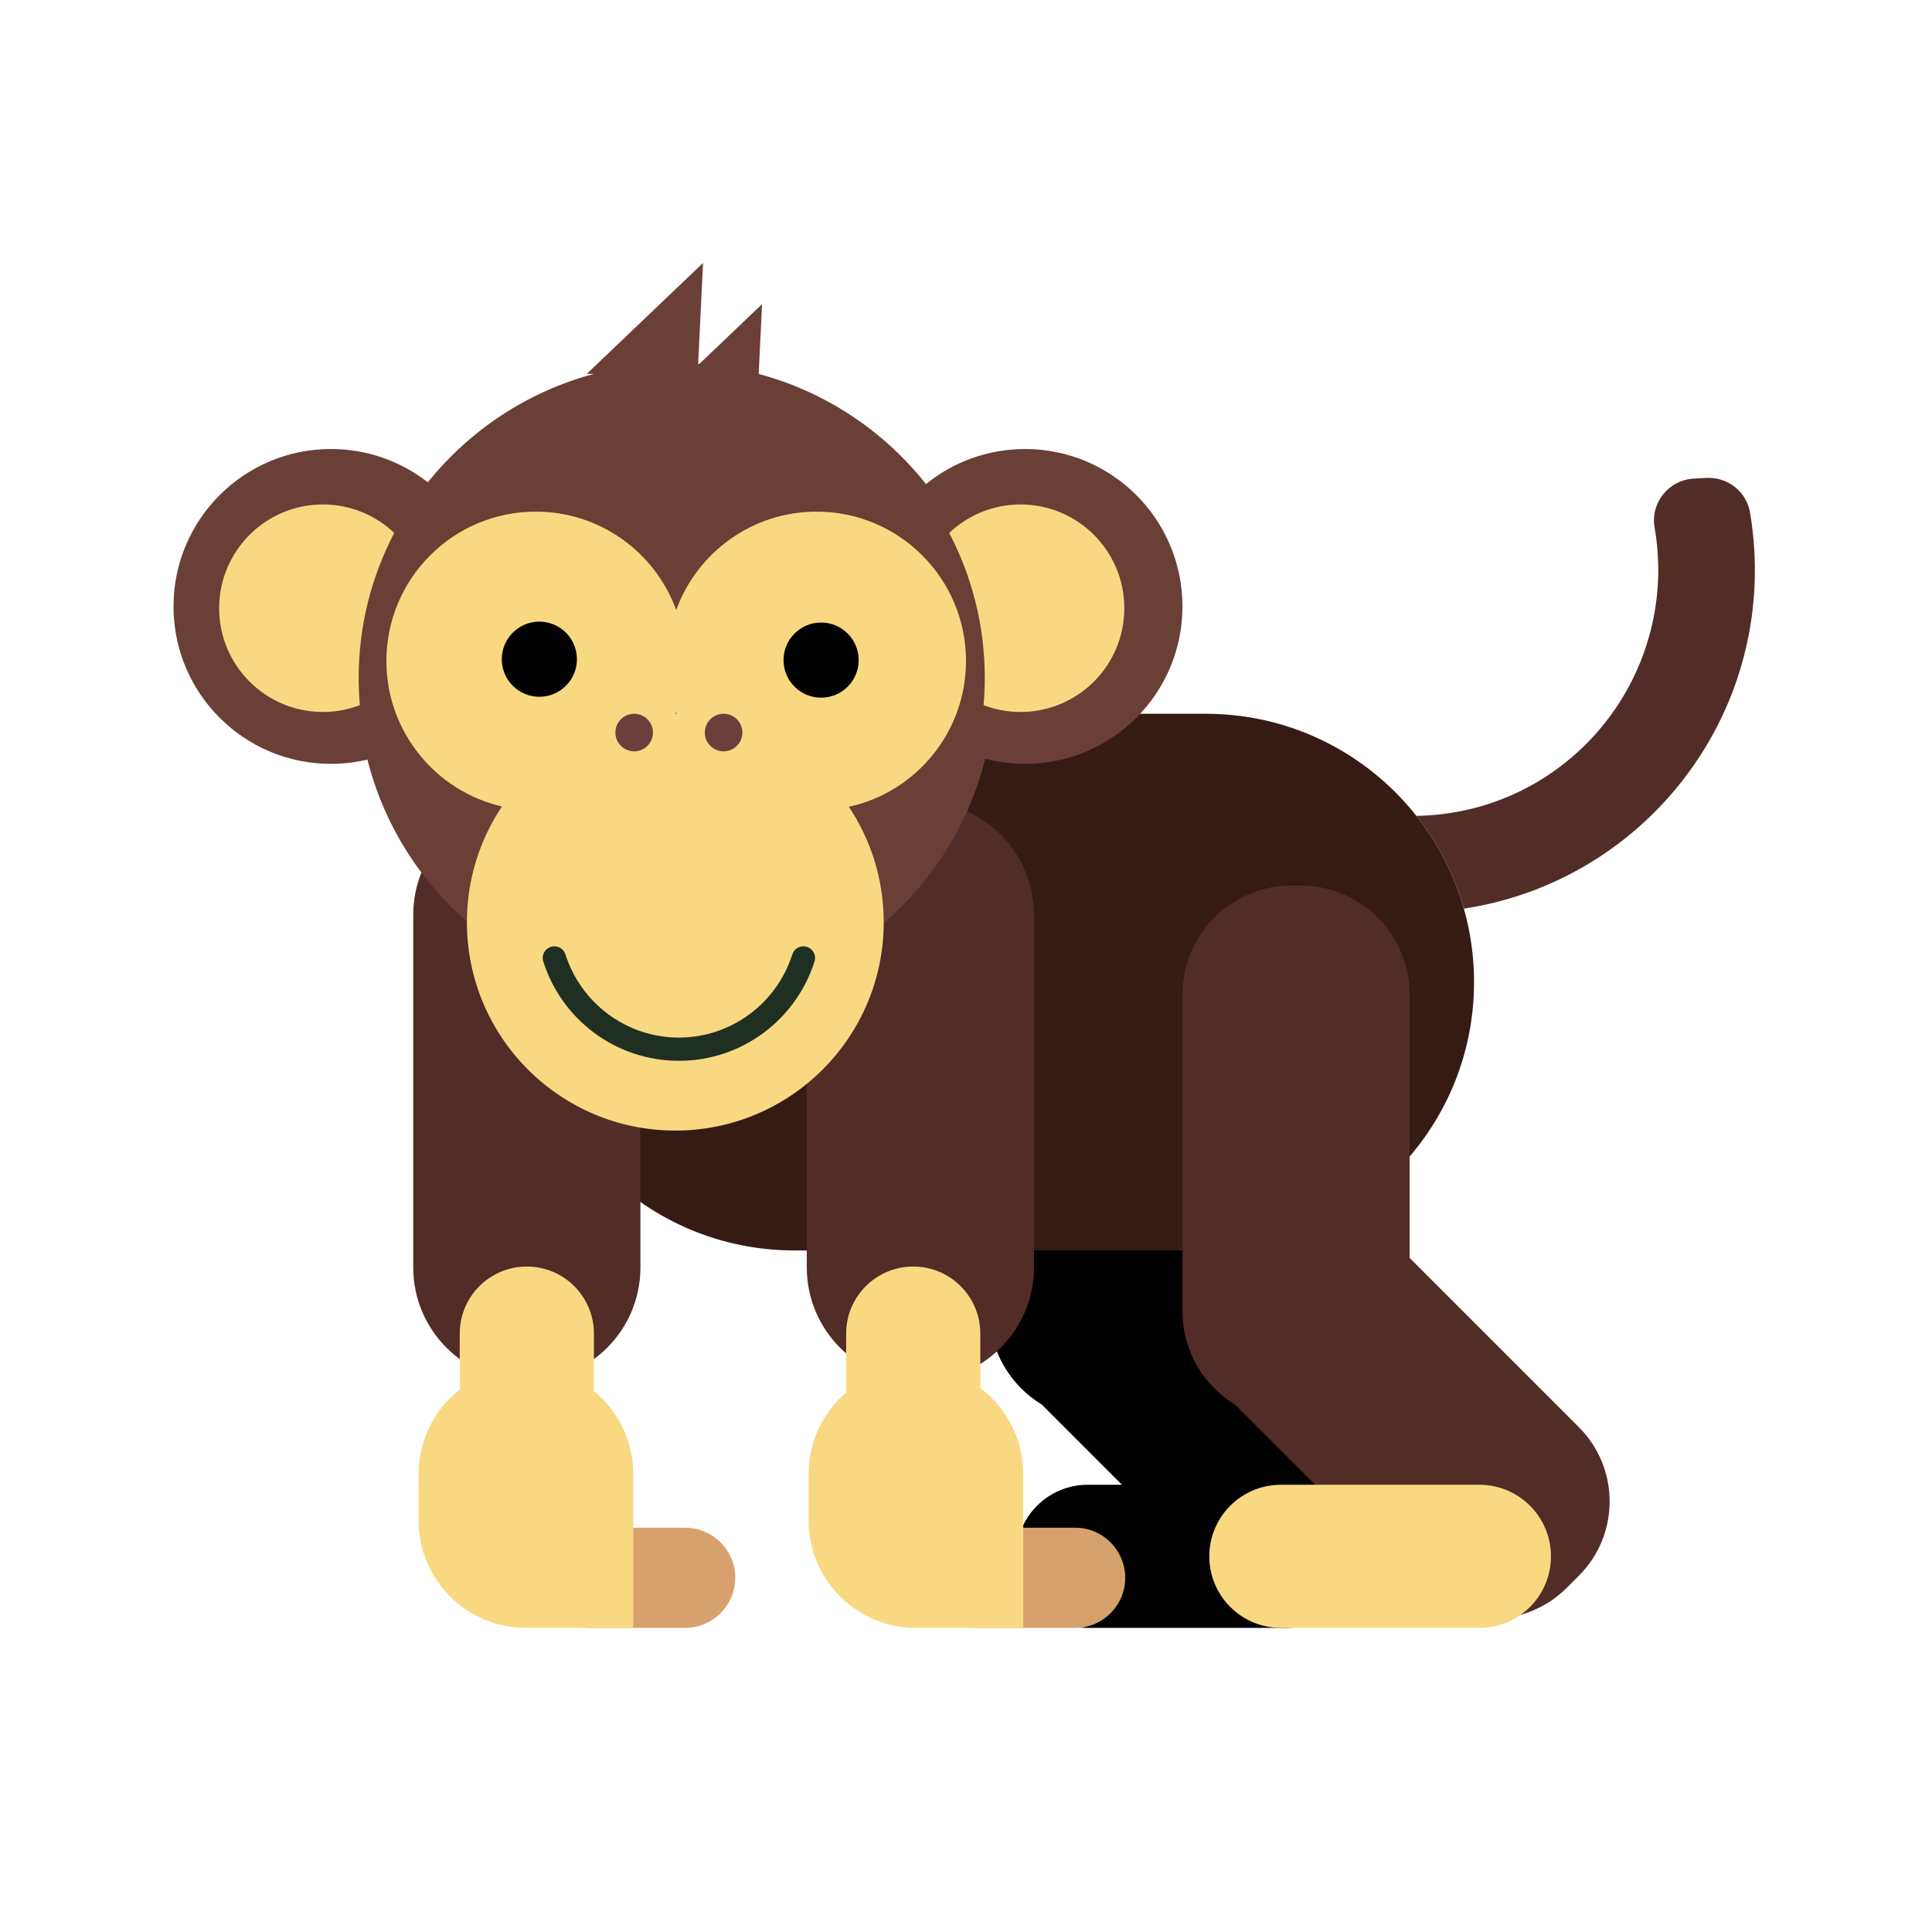 <?xml version='1.0' encoding='utf-8'?>
<svg xmlns="http://www.w3.org/2000/svg" version="1.1" id="Ebene_1" x="0px" y="0px" viewBox="0 0 1080 1080" style="enable-background:new 0 0 1080 1080;">
    <style type="text/css"> .st0{fill:#96C23D;} .st1{fill:#361A14;} .st2{fill:#522C27;} .st3{fill:#693F36;} .st4{fill:#F8D982;} .st5{fill:#1F3022;} .st6{fill:#6A3F3C;} .st7{fill:#D7A16E;} </style>
    <path d="M774.6,797.798l-94.6-94.6V556.001c0-33.69-27.311-61.001-61.001-61.001h-4.998C580.311,495,553,522.311,553,556.001 v176.998c0,22.105,11.758,41.463,29.36,52.163L627.198,830H608c-22.091,0-40,17.909-40,40v0c0,22.091,17.909,40,40,40h111 c8.626,0,16.607-2.74,23.14-7.383c9.405-2.624,18.287-7.62,25.684-15.016l6.776-6.776 C797.528,857.897,797.528,820.725,774.6,797.798z"/>
    <path class="st1" d="M444,699h230c82.843,0,150-67.157,150-150v0c0-82.843-67.157-150-150-150H444c-82.843,0-150,67.157-150,150v0 C294,631.843,361.157,699,444,699z"/>
    <path class="st2" d="M294.5,772L294.5,772c-35.07,0-63.5-28.43-63.5-63.5v-197c0-35.07,28.43-63.5,63.5-63.5h0 c35.07,0,63.5,28.43,63.5,63.5v197C358,743.57,329.57,772,294.5,772z"/>
    <path class="st2" d="M514.5,772L514.5,772c-35.07,0-63.5-28.43-63.5-63.5v-197c0-35.07,28.43-63.5,63.5-63.5h0 c35.07,0,63.5,28.43,63.5,63.5v197C578,743.57,549.57,772,514.5,772z"/>
    <path class="st2" d="M726.999,794h-4.998C688.311,794,661,766.689,661,732.999V556.001c0-33.69,27.311-61.001,61.001-61.001h4.998 c33.69,0,61.001,27.311,61.001,61.001v176.998C788,766.689,760.689,794,726.999,794z"/>
    <path class="st2" d="M882.6,880.825l-6.776,6.776c-22.927,22.927-60.099,22.927-83.027,0L680.612,775.415 c-22.927-22.927-22.927-60.099,0-83.027l6.776-6.776c22.927-22.927,60.099-22.927,83.027,0L882.6,797.798 C905.528,820.725,905.528,857.897,882.6,880.825z"/>
    <path class="st3" d="M573,251c-20.982,0-40.246,7.348-55.368,19.605c-23.45-29.62-56.124-51.596-93.684-61.605h0.164L426,170 l-35.089,33.469c-0.213-0.015-0.428-0.026-0.642-0.041L393,147l-65,62h4.051c-37.146,9.898-69.508,31.505-92.9,60.632 C224.219,257.959,205.423,251,185,251c-48.601,0-88,39.399-88,88c0,48.601,39.399,88,88,88c7.021,0,13.847-0.827,20.393-2.38 C224.846,501.837,294.744,559,378,559c83.424,0,153.433-57.394,172.721-134.848C557.837,426.009,565.303,427,573,427 c48.601,0,88-39.399,88-88C661,290.399,621.601,251,573,251z"/>
    <path class="st4" d="M540,369.5c0-46.116-37.384-83.5-83.5-83.5c-36.101,0-66.847,22.913-78.5,54.987 C366.347,308.913,335.601,286,299.5,286c-46.116,0-83.5,37.384-83.5,83.5c0,39.61,27.589,72.754,64.593,81.324 C268.22,469.327,261,491.569,261,515.5c0,64.341,52.159,116.5,116.5,116.5S494,579.841,494,515.5 c0-23.845-7.169-46.012-19.462-64.476C511.979,442.776,540,409.42,540,369.5z M378,398.013c0.122,0.336,0.257,0.665,0.383,0.998 c-0.254-0.002-0.507-0.009-0.761-0.01C377.746,398.671,377.879,398.345,378,398.013z"/>
    <g>
        <path class="st4" d="M200.5,379c0-29.262,7.193-56.841,19.89-81.082C209.994,288.06,195.959,282,180.5,282 c-32.033,0-58,25.967-58,58c0,32.032,25.967,58,58,58c7.281,0,14.243-1.354,20.664-3.804C200.733,389.187,200.5,384.121,200.5,379z "/>
        <path class="st4" d="M570.5,282c-15.459,0-29.494,6.06-39.89,15.918c12.698,24.241,19.89,51.819,19.89,81.082 c0,5.121-0.233,10.187-0.664,15.196c6.421,2.45,13.383,3.804,20.664,3.804c32.033,0,58-25.968,58-58 C628.5,307.967,602.533,282,570.5,282z"/>
    </g>
    <path class="st4" d="M827,910H716c-22.091,0-40-17.909-40-40v0c0-22.091,17.909-40,40-40h111c22.091,0,40,17.909,40,40v0 C867,892.091,849.091,910,827,910z"/>
    <path class="st5" d="M449.095,529c-2.84,0-5.345,1.844-6.203,4.552C434.367,560.448,409.181,580,379.5,580 s-54.867-19.552-63.392-46.448c-0.858-2.707-3.362-4.552-6.203-4.552l0,0c-4.378,0-7.547,4.247-6.231,8.422 C313.827,569.637,343.931,593,379.5,593c35.569,0,65.673-23.363,75.826-55.578C456.642,533.247,453.473,529,449.095,529L449.095,529 z"/>
    <path class="st2" d="M980.702,308.278c-0.399-7.382-1.213-14.643-2.416-21.763c-1.978-11.703-12.539-19.991-24.391-19.351 l-7.07,0.382c-13.955,0.754-24.301,13.478-21.905,27.247c1.014,5.825,1.661,11.754,1.927,17.761 c1.576,35.552-10.8,70.519-34.387,97.167c-24.321,27.477-57.836,43.836-94.374,46.118c-2.112,0.132-4.222,0.209-6.33,0.243 c11.996,15.182,21.122,32.737,26.551,51.848C914.709,493.367,986.07,407.629,980.702,308.278z"/>
    <circle cx="301.5" cy="368.5" r="21"/>
    <circle cx="459" cy="369" r="21"/>
    <circle class="st6" cx="354.5" cy="409.5" r="10.5"/>
    <circle class="st6" cx="404.5" cy="409.5" r="10.5"/>
    <path class="st7" d="M330,910h53c15.464,0,28-12.536,28-28l0,0c0-15.464-12.536-28-28-28h-53c-15.464,0-28,12.536-28,28l0,0 C302,897.464,314.536,910,330,910z"/>
    <path class="st7" d="M548,910h53c15.464,0,28-12.536,28-28l0,0c0-15.464-12.536-28-28-28h-53c-15.464,0-28,12.536-28,28l0,0 C520,897.464,532.536,910,548,910z"/>
    <g>
        <path class="st4" d="M332,777.571V745.5c0-20.711-16.789-37.5-37.5-37.5h0c-20.711,0-37.5,16.789-37.5,37.5v31.285 c-13.997,10.984-23,28.043-23,47.215v26c0,33.137,26.863,60,60,60h60v-86C354,805.285,345.428,788.574,332,777.571z"/>
        <path class="st4" d="M548,775.999V745.5c0-20.711-16.789-37.5-37.5-37.5h0c-20.711,0-37.5,16.789-37.5,37.5v32.924 c-12.848,11.004-21,27.333-21,45.576v26c0,33.137,26.863,60,60,60h60v-86C572,804.371,562.572,786.946,548,775.999z"/>
    </g>
</svg>